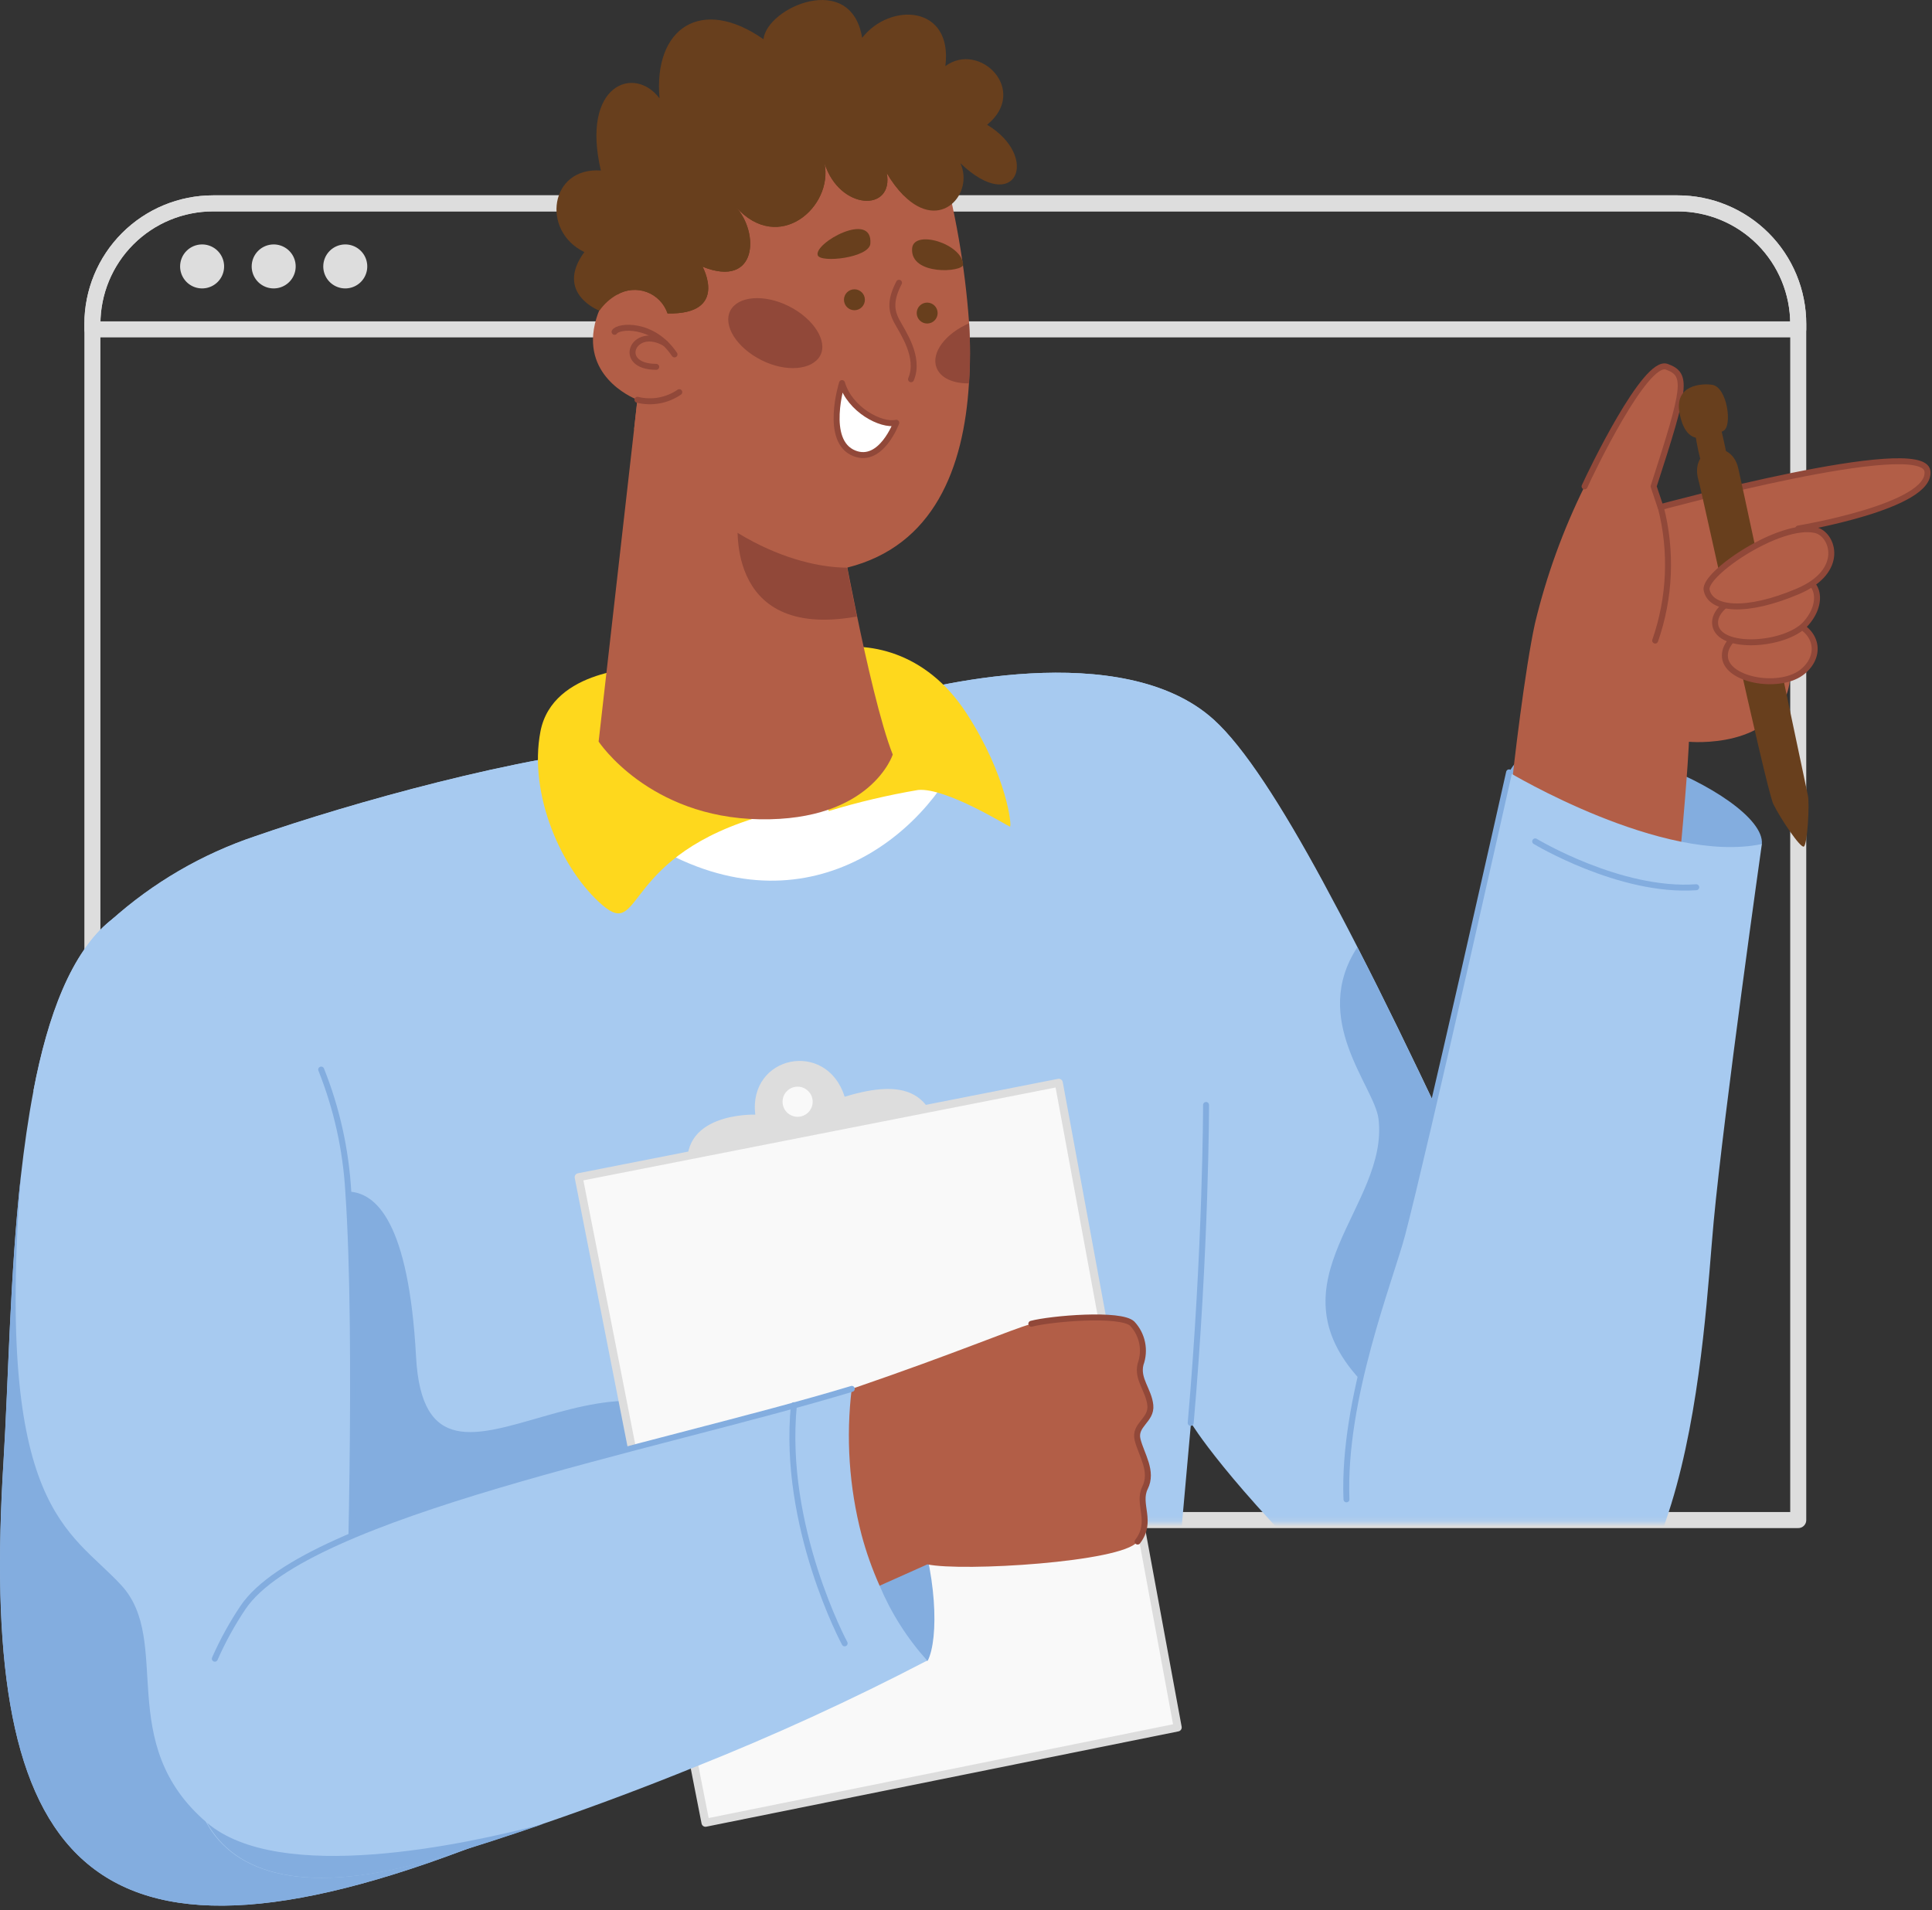 <svg width="360" height="356" viewBox="0 0 360 356" fill="none" xmlns="http://www.w3.org/2000/svg">
<rect x="0" y="0" width="360" height="356" fill="#333333" stroke="none"/>
<path d="M17.216 60.386V283.297H335.075V60.386C335.077 57.433 334.497 54.508 333.368 51.779C332.239 49.05 330.583 46.57 328.495 44.482C326.406 42.394 323.927 40.738 321.198 39.609C318.469 38.48 315.544 37.9 312.591 37.902H39.701C33.737 37.902 28.019 40.271 23.802 44.487C19.585 48.704 17.216 54.423 17.216 60.386Z" stroke="#DDDDDD" stroke-width="2.988" stroke-linecap="round" stroke-linejoin="round"/>
<path d="M17.216 60.386V61.388H335.075V60.386C335.077 57.433 334.497 54.508 333.368 51.779C332.239 49.05 330.583 46.57 328.495 44.482C326.406 42.394 323.927 40.738 321.198 39.609C318.469 38.48 315.544 37.9 312.591 37.902H39.701C33.737 37.902 28.019 40.271 23.802 44.487C19.585 48.704 17.216 54.423 17.216 60.386Z" stroke="#DDDDDD" stroke-width="2.988" stroke-linecap="round" stroke-linejoin="round"/>
<path d="M60.236 49.654C60.236 50.465 60.476 51.258 60.927 51.932C61.377 52.606 62.017 53.131 62.767 53.442C63.516 53.752 64.34 53.833 65.135 53.675C65.93 53.517 66.661 53.126 67.234 52.553C67.808 51.98 68.198 51.249 68.356 50.454C68.514 49.659 68.433 48.834 68.123 48.085C67.813 47.336 67.287 46.696 66.613 46.245C65.939 45.795 65.146 45.554 64.335 45.554C63.248 45.554 62.205 45.986 61.437 46.755C60.668 47.524 60.236 48.567 60.236 49.654Z" fill="#DDDDDD"/>
<path d="M46.897 49.654C46.897 50.465 47.138 51.258 47.588 51.932C48.039 52.606 48.679 53.131 49.428 53.442C50.177 53.752 51.002 53.833 51.797 53.675C52.592 53.517 53.322 53.126 53.896 52.553C54.469 51.98 54.86 51.249 55.018 50.454C55.176 49.659 55.095 48.834 54.785 48.085C54.474 47.336 53.949 46.696 53.275 46.245C52.6 45.795 51.808 45.554 50.997 45.554C49.91 45.554 48.867 45.986 48.098 46.755C47.329 47.524 46.897 48.567 46.897 49.654Z" fill="#DDDDDD"/>
<path d="M33.56 49.654C33.56 50.465 33.801 51.258 34.251 51.932C34.702 52.606 35.342 53.131 36.091 53.442C36.84 53.752 37.664 53.833 38.46 53.675C39.255 53.517 39.986 53.126 40.559 52.553C41.132 51.98 41.523 51.249 41.681 50.454C41.839 49.659 41.758 48.834 41.447 48.085C41.137 47.336 40.612 46.696 39.938 46.245C39.263 45.795 38.471 45.554 37.66 45.554C36.573 45.554 35.53 45.986 34.761 46.755C33.992 47.524 33.56 48.567 33.56 49.654Z" fill="#DDDDDD"/>
<path d="M328.296 157.302C329.116 147.973 287.956 130.317 281.196 143.946L294.57 157.302C294.57 157.302 322.393 168.289 328.296 157.302Z" fill="#83ADDF"/>
<path d="M308.126 90.651C314.139 72.066 314.558 69.788 310.568 68.349C306.577 66.909 296.41 88.082 295.262 90.651C291.242 98.783 288.144 107.339 286.025 116.16C284.203 124.395 281.925 143.381 281.542 147.954C279.975 167.25 311.789 173.099 313.173 158.103C314.558 143.108 314.704 138.243 314.704 138.243C314.704 138.243 331.102 139.81 333.416 127.529C334.861 117.926 335.416 108.209 335.074 98.504C335.074 98.504 360.037 94.368 359.144 87.79C358.251 81.212 309.42 94.513 309.42 94.513L308.126 90.651Z" fill="#B25E47"/>
<path d="M335.074 98.504C335.074 98.504 360.037 94.368 359.144 87.79C358.251 81.212 309.42 94.513 309.42 94.513L308.126 90.651C314.139 72.066 314.558 69.788 310.568 68.349C306.577 66.909 296.41 88.082 295.262 90.651" stroke="#914839" stroke-width="1.111" stroke-linecap="round" stroke-linejoin="round"/>
<path d="M309.456 94.513C311.57 102.725 311.208 111.378 308.418 119.384" stroke="#914839" stroke-width="1.111" stroke-linecap="round" stroke-linejoin="round"/>
<path d="M321.154 80.283C317.237 82.324 314.157 82.761 312.991 77.185C311.825 71.61 317.237 71.428 319.059 71.719C321.847 72.175 322.83 79.39 321.154 80.283Z" fill="#683F1D"/>
<path d="M320.371 78.826C321.245 81.814 321.883 85.549 321.865 85.44C321.209 85.768 317.455 87.061 316.872 85.768C316.285 83.488 315.871 81.168 315.633 78.826H320.371Z" fill="#683F1D"/>
<path d="M323.905 87.298C325.964 96.409 336.532 146.625 336.878 148.264C337.224 149.904 336.769 157.484 336.113 157.776C335.457 158.067 331.813 152.637 330.446 149.886C329.08 147.135 317.236 92.09 316.489 89.521C314.667 83.272 322.557 81.322 323.905 87.298Z" fill="#683F1D"/>
<path d="M333.216 115.777C338.336 116.961 339.794 121.844 336.004 125.088C331.941 128.568 321.937 126.91 321.427 122.555C320.917 118.2 328.952 114.793 333.216 115.777Z" fill="#B25E47" stroke="#914839" stroke-width="1.111" stroke-linecap="round" stroke-linejoin="round"/>
<path d="M333.636 107.76C338.883 106.995 340.177 112.188 336.423 116.287C332.67 120.387 320.298 121.225 319.606 116.433C318.913 111.641 330.447 108.234 333.636 107.76Z" fill="#B25E47" stroke="#914839" stroke-width="1.111" stroke-linecap="round" stroke-linejoin="round"/>
<path d="M338.318 98.795C331.722 97.228 317.437 106.922 318.002 109.928C318.695 113.7 325.418 114.283 334.984 110.219C343.948 106.43 341.561 99.56 338.318 98.795Z" fill="#B25E47" stroke="#914839" stroke-width="1.111" stroke-linecap="round" stroke-linejoin="round"/>
<mask id="mask0_15_899" style="mask-type:alpha" maskUnits="userSpaceOnUse" x="17" y="58" width="320" height="226">
<rect width="319" height="225" transform="matrix(-1 0 0 1 336.663 58.801)" fill="#C4C4C4"/>
</mask>
<g mask="url(#mask0_15_899)">
<path d="M20.624 171.55C41.104 170.548 58.067 189.042 63.315 210.269C63.479 210.852 63.606 211.508 63.734 212.2C64.298 215.469 64.687 218.765 64.9 222.076C67.087 250.099 65.028 305.89 64.9 307.129C64.809 307.585 79.477 307.129 99.61 306.182C107.044 305.836 115.262 305.453 123.789 305.016C167.227 302.884 218.81 300.005 218.81 300.005L221.925 265.185C221.925 265.185 228.43 276.118 250.641 297.636C272.852 319.155 308.4 307.129 304.574 280.145C302.187 263.199 292.166 250.791 280.049 230.056C276.405 223.624 272.36 216.409 268.37 208.009C263.067 196.84 257.893 186.145 252.955 176.542C250.787 172.297 248.655 168.27 246.596 164.462C238.798 150.086 231.801 139.19 226.171 134.106C209.244 118.801 173.003 127.62 163.346 130.717C148.934 135.402 133.98 138.219 118.851 139.099C97.424 140.593 64.9 149.831 47.663 155.825C37.701 159.162 28.529 164.508 20.715 171.532L20.624 171.55Z" fill="#A7CAF0"/>
<path d="M6.212 203.363C24.961 184.541 53.439 176.324 82.009 201.796C115.244 231.405 140.753 236.543 178.141 193.305C205.181 162.039 214.582 154.058 246.523 164.462C238.725 150.086 231.728 139.19 226.098 134.106C209.171 118.801 172.93 127.62 163.273 130.717C148.861 135.402 133.907 138.219 118.778 139.099C97.351 140.593 64.827 149.831 47.591 155.825C37.628 159.162 28.456 164.508 20.642 171.532C13.263 177.435 8.89 189.26 6.212 203.363Z" fill="#A7CAF0"/>
<path d="M253.465 257.168C265.363 270.123 276.149 242.009 280.012 230.056C276.368 223.624 272.323 216.409 268.333 208.009C263.03 196.84 257.856 186.144 252.918 176.542C244.117 190.007 256.015 202.342 256.854 208.446C258.931 224.736 236.301 238.565 253.465 257.168Z" fill="#83ADDF"/>
<path d="M328.297 157.301C309.857 161.182 281.196 143.946 281.196 143.946C281.196 143.946 265.399 214.441 261.281 230.074C257.163 245.708 230.78 306.947 282.18 309.462C315.16 311.065 317.383 248.368 319.314 227.724C321.245 207.08 328.297 157.301 328.297 157.301Z" fill="#A7CAF0"/>
<path d="M316.071 165.355C301.877 166.357 286.061 156.81 286.061 156.81" stroke="#83ADDF" stroke-width="1.111" stroke-linecap="round" stroke-linejoin="round"/>
<path d="M281.196 143.946C281.196 143.946 265.399 214.441 261.281 230.074C259.022 238.602 250.148 260.703 250.895 279.434" stroke="#83ADDF" stroke-width="1.111" stroke-linecap="round" stroke-linejoin="round"/>
<path d="M178.141 142.233C169.031 159.306 144.542 175.704 115.098 153.056C115.098 153.056 111.927 143.654 112.255 143.654C112.583 143.654 173.968 136.22 173.968 136.22L178.141 142.233Z" fill="white"/>
<path d="M153.907 121.061C161.487 119.348 172.492 121.261 180.072 132.904C187.652 144.547 188.618 154.168 188.18 154.058C187.743 153.949 176.319 146.77 171.089 147.226C165.449 148.184 159.874 149.499 154.399 151.161L153.907 121.061Z" fill="#FED81D"/>
<path d="M119.725 124.468C119.725 124.468 102.962 124.577 100.703 136.33C98.444 148.082 104.657 162.166 112.255 168.689C119.853 175.212 115.662 159.288 142.902 151.817L119.725 124.468Z" fill="#FED81D"/>
<path d="M111.545 138.206C111.545 138.206 120.855 152.364 141.609 152.692C162.362 153.019 166.352 140.629 166.352 140.629C164.111 135.018 161.396 123.047 159.665 114.647C158.572 109.345 157.843 105.537 157.843 105.537C157.843 105.537 154.418 72.302 118.778 74.306L118.177 79.773L111.545 138.206Z" fill="#B25E47"/>
<path d="M159.665 114.902C158.572 109.6 157.843 105.792 157.843 105.792L137.564 96.281C137.564 96.281 134.357 119.439 159.665 114.902Z" fill="#914839"/>
<path d="M221.87 265.186C224.731 232.389 224.731 205.932 224.731 205.932" stroke="#83ADDF" stroke-width="1.111" stroke-linecap="round" stroke-linejoin="round"/>
</g>
<path d="M86.472 344.792C88.21 344.155 89.867 343.318 91.409 342.295C101.795 335.444 102.688 322.089 99.536 306.182C97.094 293.993 92.248 280.309 87.565 266.899C82.208 251.612 76.96 236.689 75.485 224.754C75.266 223.078 75.138 221.475 75.084 219.944C74.814 210.778 73.136 201.707 70.11 193.051C61.546 168.945 42.779 153.767 20.641 171.532C13.352 177.417 8.907 189.242 6.228 203.345C5.262 208.374 4.515 213.694 3.896 219.124C1.855 237.582 1.582 257.387 0.671 272.201C-3.793 343.808 13.352 372.378 86.472 344.792Z" fill="#A7CAF0"/>
<path d="M6.21 203.363C22.336 187.165 45.713 178.82 70.11 193.051C61.546 168.945 42.779 153.767 20.641 171.532C13.262 177.435 8.889 189.261 6.21 203.363Z" fill="#A7CAF0"/>
<path d="M64.826 307.13C64.735 307.585 79.403 307.13 99.536 306.182C106.97 305.836 115.188 305.453 123.715 305.016C138.292 298.439 147.402 288.927 139.622 275.298C118.449 238.256 79.494 289.583 77.526 252.851C76.159 227.688 70.055 222.24 64.899 222.076C67.085 250.099 65.027 305.854 64.826 307.13Z" fill="#83ADDF"/>
<path d="M59.851 199.337C62.747 206.595 64.451 214.274 64.898 222.076C66.848 250.118 65.026 305.891 64.898 307.13" stroke="#83ADDF" stroke-width="1.111" stroke-linecap="round" stroke-linejoin="round"/>
<path d="M86.472 344.792C88.21 344.155 89.867 343.318 91.41 342.296C74.665 345.94 49.63 349.128 38.57 339.708C21.169 324.895 32.229 305.909 22.609 295.45C12.988 284.992 -0.878 281.621 3.878 219.197C1.837 237.655 1.564 257.46 0.653 272.274C-3.793 343.808 13.353 372.378 86.472 344.792Z" fill="#83ADDF"/>
<path d="M128.381 219.161C125.721 207.19 140.734 207.736 140.734 207.736C139.404 196.695 154.017 193.652 157.388 204.402C169.25 200.758 173.003 204.402 174.734 210.652L128.381 219.161Z" fill="#DDDDDD"/>
<path d="M148.624 208.884C146.662 208.884 145.071 207.294 145.071 205.331C145.071 203.369 146.662 201.778 148.624 201.778C150.586 201.778 152.177 203.369 152.177 205.331C152.177 207.294 150.586 208.884 148.624 208.884Z" fill="#F9F9F9" stroke="#DDDDDD" stroke-width="1.494" stroke-linecap="round" stroke-linejoin="round"/>
<path d="M197.291 201.797L219.448 321.943L131.46 339.708L107.828 219.398L197.291 201.797Z" fill="#F9F9F9" stroke="#DDDDDD" stroke-width="1.494" stroke-linecap="round" stroke-linejoin="round"/>
<path d="M170.18 281.402C174.68 293.1 174.935 305.381 172.876 309.498C172.876 309.498 164.477 311.047 156.095 288.29L170.18 281.402Z" fill="#83ADDF"/>
<path d="M158.718 258.845C178.852 251.94 188.473 247.749 192.099 246.765C195.725 245.781 208.825 244.688 210.921 246.765C211.845 247.76 212.477 248.99 212.747 250.321C213.017 251.652 212.915 253.032 212.451 254.308C211.759 257.096 213.982 259.119 214.273 261.943C214.565 264.767 211.194 265.587 211.904 268.393C212.615 271.199 214.82 274.242 213.289 277.321C211.759 280.4 214.82 283.589 211.904 287.36C208.989 291.132 179.308 292.936 172.803 291.551L160.049 297.254C160.049 297.254 137.546 274.059 158.718 258.845Z" fill="#B25E47"/>
<path d="M192.172 246.71C195.816 245.745 208.898 244.633 210.994 246.71C211.918 247.705 212.55 248.936 212.82 250.267C213.09 251.598 212.988 252.977 212.524 254.254C211.832 257.042 214.055 259.064 214.346 261.888C214.638 264.712 211.267 265.532 211.977 268.338C212.688 271.144 214.893 274.187 213.362 277.266C211.832 280.346 214.893 283.534 211.977 287.306" stroke="#914839" stroke-width="1.111" stroke-linecap="round" stroke-linejoin="round"/>
<path d="M38.462 339.708C43.692 349.165 56.81 353.738 81.681 346.213C88.405 344.191 94.891 342.077 101.086 339.945C111.363 336.429 120.838 332.821 129.328 329.377C144.137 323.488 158.635 316.847 172.766 309.48C169.041 305.339 166.035 300.603 163.875 295.469C162.517 292.421 161.402 289.272 160.54 286.049C158.218 277.134 157.599 267.861 158.718 258.718C155.329 259.738 151.685 260.771 147.786 261.815C138.512 264.348 128.126 266.99 117.594 269.759C86.036 278.068 53.221 287.597 45.222 299.441C44.493 300.516 43.801 301.627 43.145 302.757C42.89 303.194 42.617 303.65 42.38 304.105C42.306 304.223 42.239 304.344 42.179 304.47C41.888 304.998 41.596 305.563 41.323 306.109C40.825 307.069 40.369 308.035 39.956 309.007C35.383 319.848 34.053 331.582 38.462 339.708Z" fill="#A7CAF0"/>
<path d="M158.718 258.845C122.587 269.778 57.065 282.149 45.295 299.568C43.261 302.595 41.499 305.797 40.029 309.134" stroke="#83ADDF" stroke-width="1.111" stroke-linecap="round" stroke-linejoin="round"/>
<path d="M147.931 261.888C145.69 284.536 157.388 306.273 157.388 306.273" stroke="#83ADDF" stroke-width="1.111" stroke-linecap="round" stroke-linejoin="round"/>
<path d="M38.572 339.708C43.801 349.165 56.92 353.738 81.791 346.213C88.514 344.19 95.001 342.077 101.196 339.945C86.638 343.79 52.128 351.26 38.572 339.708Z" fill="#83ADDF"/>
<path d="M118.778 74.507L118.159 79.973C130.786 99.633 148.022 105.792 157.843 105.792C174.059 101.747 179.599 87.152 180.546 71.501C180.79 67.751 180.802 63.991 180.582 60.24C179.82 49.619 177.988 39.101 175.116 28.846C175.116 28.846 126.413 6.18 123.042 51.677C123.042 51.677 112.601 49.855 110.652 61.388C109.139 70.972 118.778 74.507 118.778 74.507Z" fill="#B25E47"/>
<path d="M172.765 60.295C171.689 60.295 170.816 59.423 170.816 58.346C170.816 57.269 171.689 56.396 172.765 56.396C173.842 56.396 174.715 57.269 174.715 58.346C174.715 59.423 173.842 60.295 172.765 60.295Z" fill="#683F1D"/>
<path d="M159.209 57.817C158.132 57.817 157.26 56.944 157.26 55.868C157.26 54.791 158.132 53.918 159.209 53.918C160.286 53.918 161.159 54.791 161.159 55.868C161.159 56.944 160.286 57.817 159.209 57.817Z" fill="#683F1D"/>
<path d="M162.179 45.409C161.96 48.051 152.886 49.053 152.376 47.577C151.593 45.3 162.653 39.178 162.179 45.409Z" fill="#683F1D"/>
<path d="M179.47 49.308C179.47 50.747 169.595 51.422 169.959 46.32C170.196 42.694 179.252 45.372 179.47 49.308Z" fill="#683F1D"/>
<path d="M125.683 66.053C121.62 60.04 115.188 60.696 114.514 61.844" stroke="#914839" stroke-width="1.111" stroke-linecap="round" stroke-linejoin="round"/>
<path d="M123.953 63.994C117.958 60.477 114.697 68.367 122.276 68.367" stroke="#914839" stroke-width="1.111" stroke-linecap="round" stroke-linejoin="round"/>
<path d="M167.518 52.697C165.878 55.886 166.006 57.799 167.099 59.858C168.192 61.917 171.49 66.563 169.759 70.681" stroke="#914839" stroke-width="1.111" stroke-linecap="round" stroke-linejoin="round"/>
<path d="M156.895 71.392C158.335 76.329 164.184 79.427 167.008 78.789C167.008 78.789 164.184 86.46 159.209 84.492C153.488 82.251 156.895 71.392 156.895 71.392Z" fill="white" stroke="#914839" stroke-width="1.111" stroke-linecap="round" stroke-linejoin="round"/>
<path d="M126.576 73.086C125.45 73.86 124.173 74.387 122.829 74.632C121.485 74.877 120.104 74.835 118.778 74.507" stroke="#914839" stroke-width="1.111" stroke-linecap="round" stroke-linejoin="round"/>
<path d="M108.884 46.976C103.272 54.665 111.69 57.908 111.69 57.908C112.55 56.676 113.677 55.655 114.988 54.92C115.816 54.434 116.742 54.138 117.699 54.054C118.656 53.97 119.62 54.1 120.52 54.435C121.42 54.77 122.235 55.301 122.904 55.99C123.573 56.679 124.081 57.509 124.39 58.419C135.85 58.655 130.913 49.709 130.913 49.709C141.189 53.809 141.517 43.295 137.089 38.54C145.106 47.541 155.31 38.54 153.634 30.432C156.476 39.287 166.588 39.542 165.24 32.254C166.109 33.768 167.162 35.17 168.374 36.426C175.334 43.405 181.548 35.934 178.942 30.413C189.364 40.344 193.883 29.229 183.934 23.253C191.806 16.803 182.513 7.619 176.154 12.32C177.594 0.896 165.823 0.386 160.649 7.055C158.608 -5.499 142.902 1.352 142.264 7.31C130.694 -0.78 121.729 5.196 122.895 18.333C118.213 12.084 108.191 15.746 111.963 31.78C102.434 31.088 100.776 43.059 108.884 46.976Z" fill="#683F1D"/>
<path d="M114.988 54.92C115.816 54.434 116.742 54.138 117.699 54.054C118.656 53.97 119.62 54.1 120.52 54.435C121.421 54.77 122.235 55.301 122.904 55.99C123.574 56.68 124.081 57.509 124.39 58.419C135.85 58.656 130.913 49.709 130.913 49.709C141.189 53.809 141.517 43.296 137.089 38.54C145.107 47.541 155.31 38.54 153.634 30.432C156.476 39.287 166.589 39.542 165.24 32.254C166.109 33.769 167.162 35.17 168.374 36.426C171.18 27.917 164.894 16.694 155.292 21.85C154.035 15.017 138.328 10.59 138.42 27.899C132.607 19.773 119.452 22.561 125.665 38.03C120.782 34.167 109.522 40.508 114.988 54.92Z" fill="#683F1D"/>
<path d="M136.069 57.927C134.684 60.696 137.29 64.814 141.9 67.128C146.509 69.442 151.374 68.95 152.832 66.272C154.29 63.593 151.611 59.384 147.001 57.07C142.392 54.756 137.472 55.157 136.069 57.927Z" fill="#914839"/>
<path d="M174.496 68.476C175.207 70.444 177.612 71.501 180.582 71.446C180.811 67.714 180.811 63.972 180.582 60.24C176.172 62.172 173.476 65.707 174.496 68.476Z" fill="#914839"/>
</svg>
